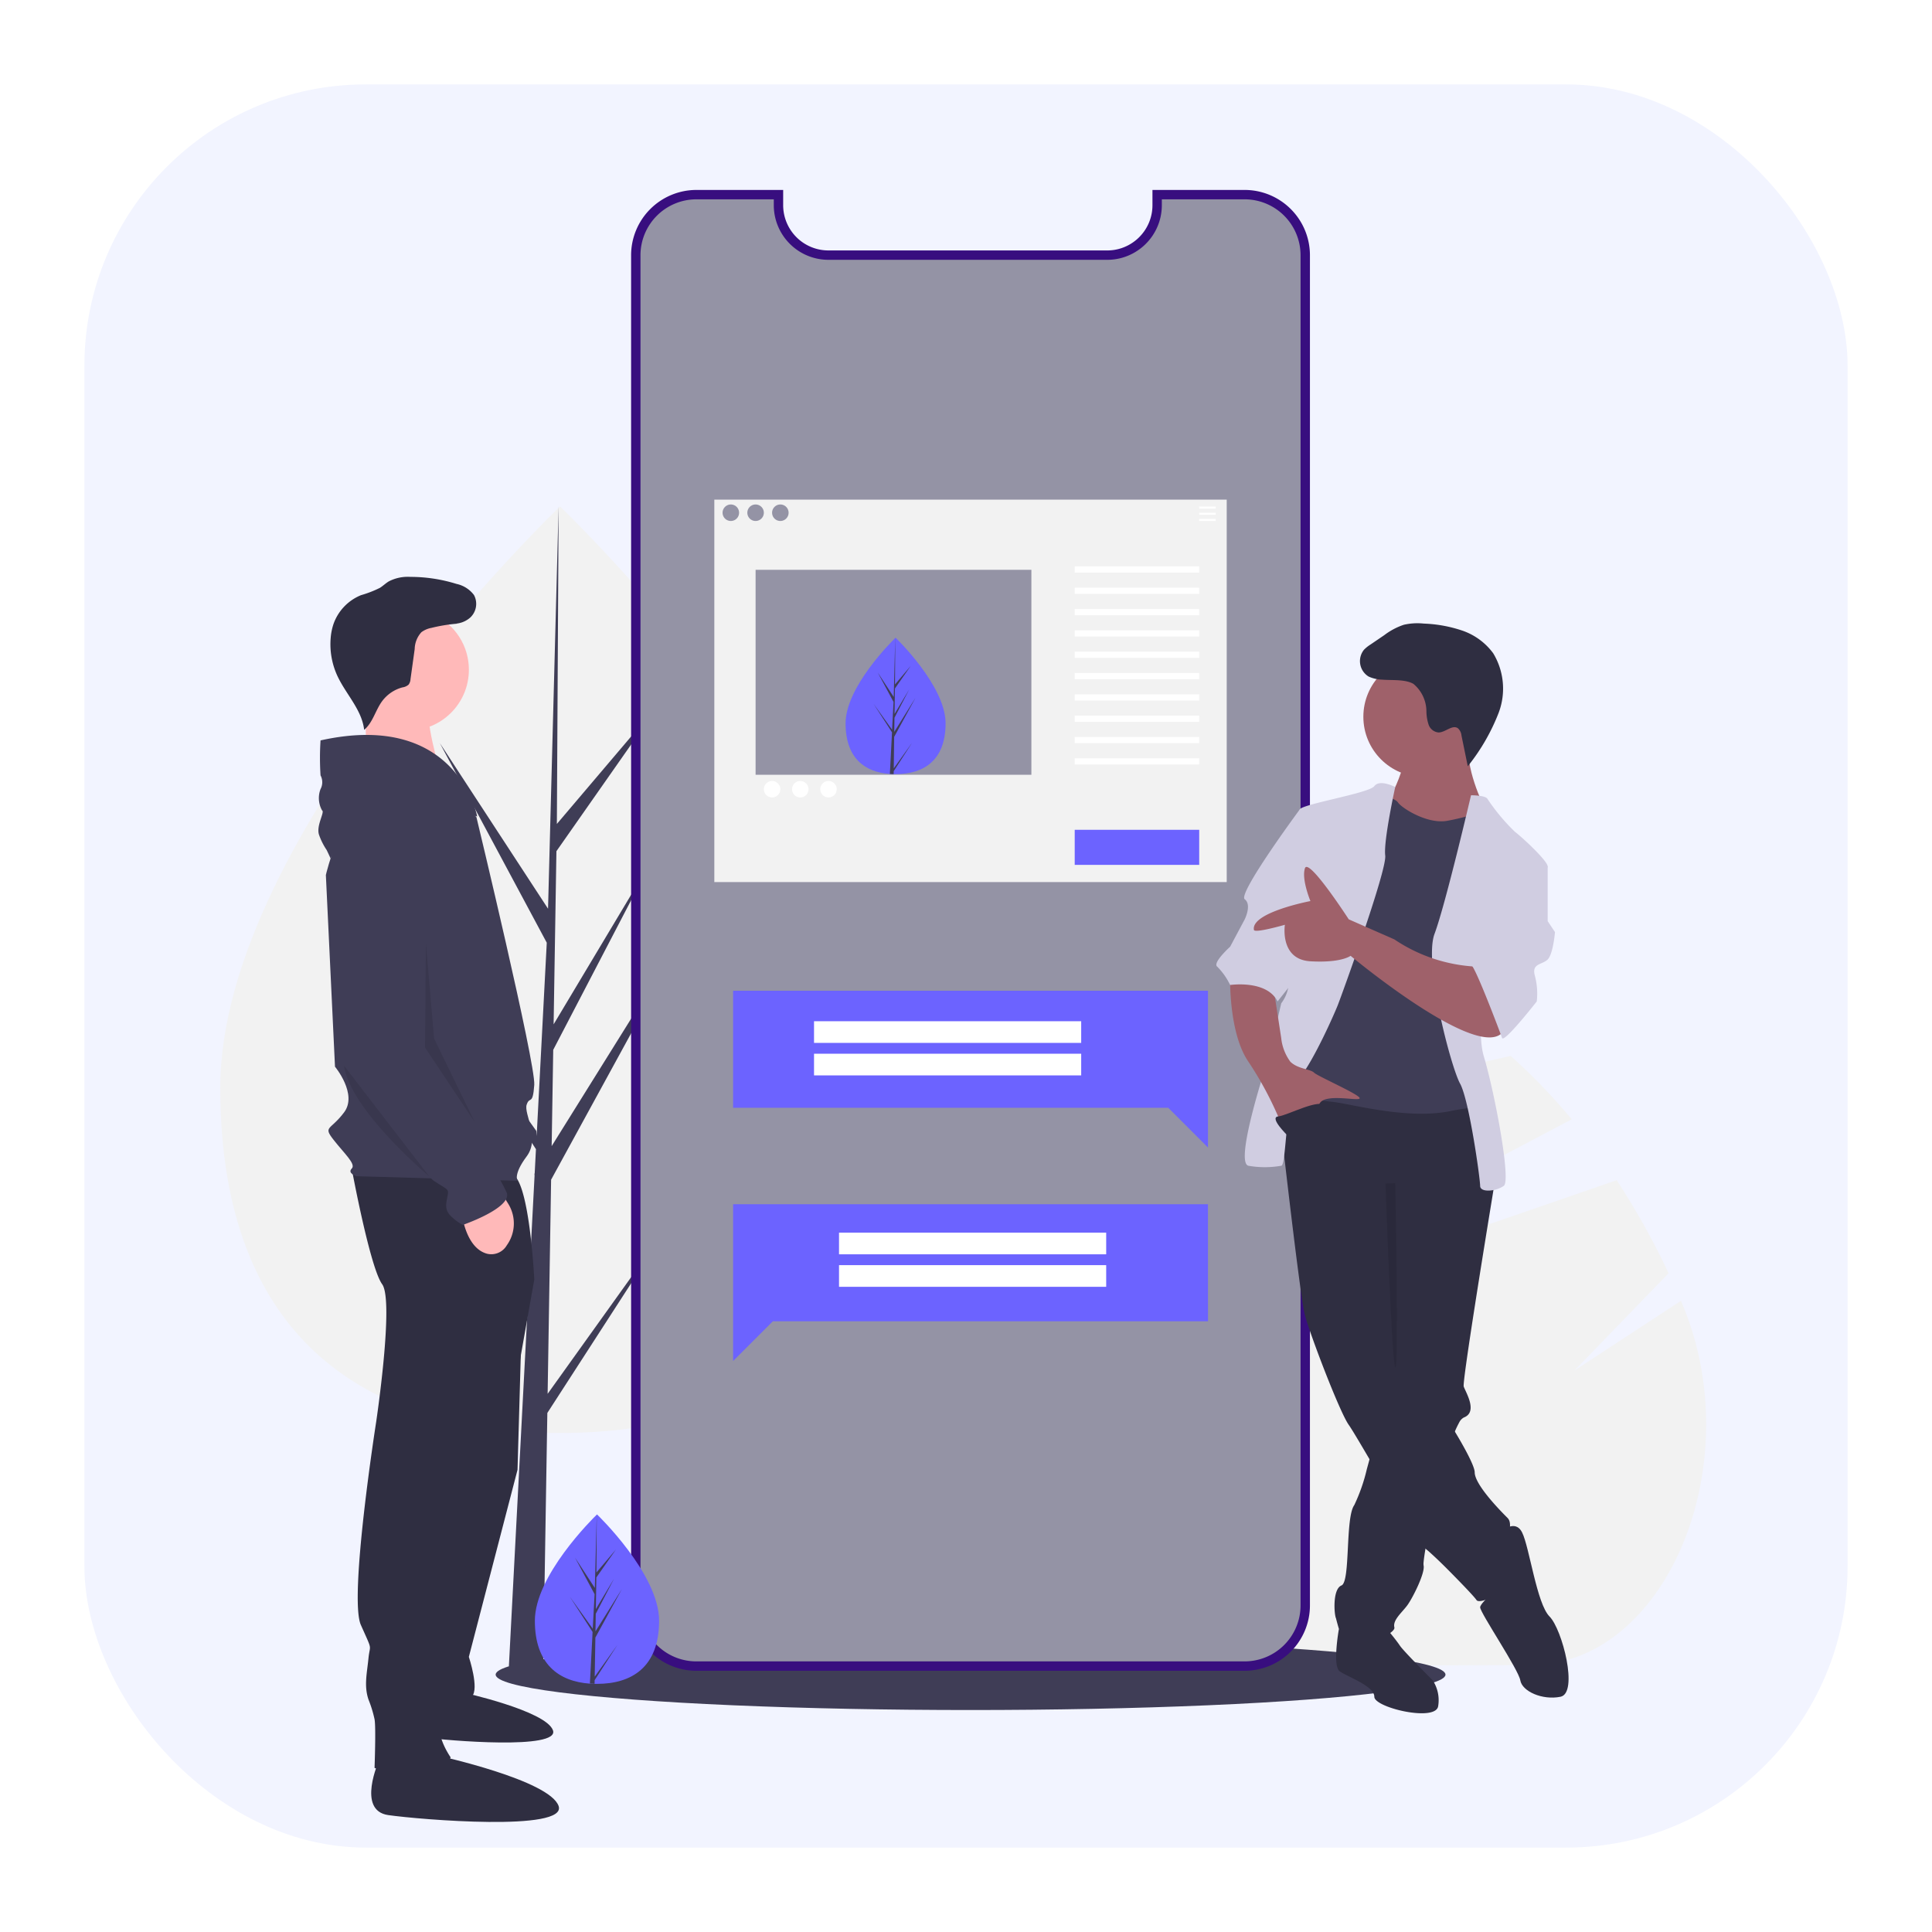 <svg xmlns="http://www.w3.org/2000/svg" xmlns:xlink="http://www.w3.org/1999/xlink" width="206" height="206" viewBox="0 0 206 206"><defs><style>.a{fill:#f2f4ff;}.b{fill:#f2f2f2;}.c{fill:#3f3d56;}.d{fill:#9493a5;stroke:#380e7f;}.e{fill:#6c63ff;}.f{fill:#fff;}.g{fill:#2f2e41;}.h{fill:#ffb9b9;}.i{opacity:0.1;}.j{fill:#9f616a;}.k{fill:#d0cde1;}.l{filter:url(#a);}</style><filter id="a" x="0" y="0" width="206" height="206" filterUnits="userSpaceOnUse"><feOffset dy="3" input="SourceAlpha"/><feGaussianBlur stdDeviation="3" result="b"/><feFlood flood-opacity="0.161"/><feComposite operator="in" in2="b"/><feComposite in="SourceGraphic"/></filter></defs><g transform="translate(9 6)"><g class="l" transform="matrix(1, 0, 0, 1, -9, -6)"><rect class="a" width="188" height="188" rx="30" transform="translate(9 6)"/></g><g transform="translate(14.486 14.753)"><path class="b" d="M608.131,537.816l-50.906.169c-13.505-4.058-24.57-18.153-24.64-39.285a59.83,59.83,0,0,1,.719-9.508l41-9.212,31.631-7.106a62.916,62.916,0,0,1,6.5,6.756L582.188,495.6l-14.268,7.535,16.034-5.532,33.279-11.481a80.7,80.7,0,0,1,5.534,9.921l-10.041,10.377,11.359-7.436.145.342C631.427,516.418,622.495,537.769,608.131,537.816Z" transform="translate(-468.34 -381.037)"/><path class="b" d="M603.068,424.177c-7.7,2.211-17.163,5-26.894,7.908-14.07,4.2-28.7,8.631-39.344,11.87l.007-.038a14.636,14.636,0,0,1,2.7-6.268c7.888-10.256,17.932-17.42,29.111-20.081h0a41.956,41.956,0,0,1,9.595-1.145A44.261,44.261,0,0,1,603.068,424.177Z" transform="translate(-471.644 -337.123)"/><ellipse class="c" cx="50.637" cy="3.776" rx="50.637" ry="3.776" transform="translate(29.364 154.027)"/><path class="b" d="M315.766,271.037c0,27.281-16.218,36.807-36.225,36.807s-36.225-9.526-36.225-36.807,36.225-61.988,36.225-61.988S315.766,243.755,315.766,271.037Z" transform="translate(-243.316 -175.805)"/><path class="c" d="M106.17,244.308l.371-22.832,15.44-28.247L106.6,217.895l.167-10.266,10.641-20.436-10.6,17.719h0l.3-18.464,11.395-16.27-11.348,13.366.187-33.857-1.178,44.821.1-1.849L94.678,174.926l11.4,21.282L105,216.829l-.032-.547L91.61,197.621l13.315,20.6-.135,2.579-.024.039.011.212-2.739,52.318H105.7l.439-27.023L119.419,225.8Z" transform="translate(-71.265 -116.443)"/><path class="d" d="M514.191,65.832V209.79a6.471,6.471,0,0,1-6.469,6.465H449.278a6.458,6.458,0,0,1-6.469-6.465V65.832a6.469,6.469,0,0,1,6.47-6.47h8.745v1.122a5.327,5.327,0,0,0,5.326,5.328h29.724a5.284,5.284,0,0,0,3.158-1.039,4.952,4.952,0,0,0,.524-.44,5.312,5.312,0,0,0,1.643-3.849V59.362h9.321A6.467,6.467,0,0,1,514.191,65.832Z" transform="translate(-398.504 -59.362)"/><path class="e" d="M554.175,281.2c0,4.017-2.386,5.421-5.332,5.423l-.2,0q-.2,0-.405-.018c-2.659-.187-4.725-1.661-4.727-5.4,0-3.867,4.937-8.748,5.308-9.109h0l.021-.021S554.173,277.183,554.175,281.2Z" transform="translate(-476.837 -224.834)"/><path class="c" d="M559.139,286.008l1.95-2.727-1.954,3.026-.005.313q-.2,0-.405-.018l.208-4.019,0-.031,0-.006.02-.38-1.962-3.032,1.968,2.747,0,.081.157-3.037-1.68-3.133,1.7,2.6.162-6.3v0l-.025,4.965,1.67-1.969-1.677,2.4-.043,2.719,1.559-2.61-1.565,3.01-.024,1.512,2.263-3.633-2.272,4.161Z" transform="translate(-487.328 -224.833)"/><path class="e" d="M296.835,484.7H246.2v16.722l4.239-4.239h46.4Z" transform="translate(-191.52 -377.054)"/><rect class="f" width="28.487" height="2.31" transform="translate(65.975 110.678)"/><rect class="f" width="28.487" height="2.31" transform="translate(65.975 114.143)"/><path class="e" d="M246.2,382.2h50.637v16.722l-4.239-4.239H246.2Z" transform="translate(-191.52 -297.318)"/><rect class="f" width="28.487" height="2.31" transform="translate(63.31 88.136)"/><rect class="f" width="28.487" height="2.31" transform="translate(63.31 91.601)"/><path class="b" d="M480.515,205.808v40.774h54.634V205.808Zm7.04.513a.88.88,0,1,1-.88.88.88.88,0,0,1,.88-.88Zm-5.28,1.76a.88.88,0,1,1,.88-.88.88.88,0,0,1-.88.88Zm1.76-.88a.88.88,0,1,1,.88.88.88.88,0,0,1-.88-.88Zm30.287,27.941H484.915V213.288h29.407Z" transform="translate(-427.836 -173.284)"/><rect class="f" width="1.76" height="0.22" transform="translate(104.38 33.258)"/><rect class="f" width="1.76" height="0.22" transform="translate(104.38 33.918)"/><rect class="f" width="1.76" height="0.22" transform="translate(104.38 34.577)"/><rect class="f" width="13.274" height="0.66" transform="translate(91.106 39.638)"/><rect class="f" width="13.274" height="0.66" transform="translate(91.106 41.911)"/><rect class="f" width="13.274" height="0.66" transform="translate(91.106 44.184)"/><rect class="f" width="13.274" height="0.66" transform="translate(91.106 46.458)"/><rect class="f" width="13.274" height="0.66" transform="translate(91.106 48.731)"/><rect class="f" width="13.274" height="0.66" transform="translate(91.106 51.004)"/><rect class="f" width="13.274" height="0.66" transform="translate(91.106 53.278)"/><rect class="f" width="13.274" height="0.66" transform="translate(91.106 55.551)"/><rect class="f" width="13.274" height="0.66" transform="translate(91.106 57.824)"/><rect class="f" width="13.274" height="0.66" transform="translate(91.106 60.098)"/><circle class="f" cx="0.88" cy="0.88" r="0.88" transform="translate(57.959 62.518)"/><circle class="f" cx="0.88" cy="0.88" r="0.88" transform="translate(60.966 62.518)"/><circle class="f" cx="0.88" cy="0.88" r="0.88" transform="translate(63.973 62.518)"/><rect class="e" width="13.274" height="3.74" transform="translate(91.106 67.725)"/><path class="g" d="M353.569,594.882l-.487,17.03-5.19,19.949s1.135,3.406.324,4.217-4.541,2.271-4.541,2.271l3.082-42.494Z" transform="translate(-321.387 -475.948)"/><path class="g" d="M335.243,778.7s-1.851,4.072.74,4.442,14.56,1.357,13.82-.74-9.748-4.072-9.748-4.072Z" transform="translate(-314.329 -618.658)"/><path class="g" d="M306.431,526.783s1.946,10.542,3.244,12.326-.649,14.759-.649,14.759-2.919,18.652-1.622,21.571.973,1.946.811,3.568-.487,2.919,0,4.379a12.831,12.831,0,0,1,.649,2.109c.162.811,0,5.19,0,5.19s6.974,2.433,8.11-1.135c0,0-1.622-2.271-1.135-4.055a21.6,21.6,0,0,0,.811-5.514v-3.406l7.461-27.9,1.784-10.056s-.487-10.218-2.271-11.191S306.431,526.783,306.431,526.783Z" transform="translate(-292.414 -422.933)"/><path class="g" d="M316.627,809.344s-2.433,5.352.973,5.839,19.138,1.784,18.165-.973-12.813-5.352-12.813-5.352Z" transform="translate(-299.691 -642.402)"/><circle class="h" cx="6.488" cy="6.488" r="6.488" transform="translate(13.532 44.171)"/><path class="h" d="M312.932,299.374l.121,8.285,7.954.027s-2.019-6.486-1.114-7.842S312.932,299.374,312.932,299.374Z" transform="translate(-297.471 -245.848)"/><path class="c" d="M310.072,340.84s-5.677-7.3-10.056-4.217-6,10.38-6,10.38l.973,20.436s2.433,2.919.973,4.866-2.271,1.46-1.135,2.919,2.433,2.6,1.946,3.082.487.811.487.811l17.192.487s-.487-.649.973-2.6-.324-4.541,0-5.514.649.162.811-2.108S310.072,340.84,310.072,340.84Z" transform="translate(-282.756 -274.456)"/><path class="h" d="M359.011,541s.324,4.055,2.757,4.7a1.908,1.908,0,0,0,2.1-.9,3.983,3.983,0,0,0,.127-4.469l-.6-.961Z" transform="translate(-333.317 -432.773)"/><path class="c" d="M290.657,319.347a28.36,28.36,0,0,0,0,3.73,1.551,1.551,0,0,1,0,1.46,2.684,2.684,0,0,0,.162,2.271c.324.162-.649,1.622-.324,2.6a7.035,7.035,0,0,0,.811,1.622c.162.324.423.906.423.906s4.767-10.15,8.659-7.718a28.209,28.209,0,0,0,6.974,3.244S305.254,316.1,290.657,319.347Z" transform="translate(-279.965 -261.154)"/><path class="c" d="M304.48,355.211s-5.19.487-4.866,7.3-.487,17.517-.487,17.517,8.92,13.624,10.38,14.6,1.622.811,1.46,1.622-.324,1.46.324,2.108a5.6,5.6,0,0,0,1.3.973s5.19-1.784,4.7-3.406a16.687,16.687,0,0,0-2.757-4.217s-3.893-6.325-4.055-7.3-.162-.811-.649-1.3a7.615,7.615,0,0,1-1.784-3.406V376.62l1.36-16.468a4.774,4.774,0,0,0-1.266-3.7A4.13,4.13,0,0,0,304.48,355.211Z" transform="translate(-286.733 -289.476)"/><path class="g" d="M308.629,247.792a2.643,2.643,0,0,0,2.45-.561,2,2,0,0,0,.4-2.4,3.159,3.159,0,0,0-1.868-1.188,16.538,16.538,0,0,0-4.912-.749,4.41,4.41,0,0,0-2.3.478c-.336.2-.621.483-.953.692a11.894,11.894,0,0,1-2.016.781,5.172,5.172,0,0,0-2.948,3.122,6.234,6.234,0,0,0-.286,1.466,8.035,8.035,0,0,0,.7,3.982c.905,1.973,2.627,3.633,2.871,5.79.927-.778,1.2-2.084,1.917-3.059a3.965,3.965,0,0,1,2.165-1.469,1.261,1.261,0,0,0,.656-.293,1.086,1.086,0,0,0,.205-.591l.445-3.205a2.762,2.762,0,0,1,.714-1.793,2.537,2.537,0,0,1,1.063-.461,17.138,17.138,0,0,1,2.774-.452" transform="translate(-284.425 -202.137)"/><path class="i" d="M302.68,477.514l9.1,11.815S303.4,482.321,302.68,477.514Z" transform="translate(-289.496 -384.647)"/><path class="i" d="M98.411,359.249l-.086,11.159,5.288,7.932-4.327-8.893Z" transform="translate(-76.488 -279.463)"/><path class="g" d="M780.406,748.881l-1.054-.783s-.7,3.9.081,4.48,3.7,1.557,3.7,2.724,6.616,2.724,6.811.973a3.859,3.859,0,0,0-.584-2.724s-3.113-3.113-3.5-3.7-1.362-1.751-1.362-1.751Z" transform="translate(-660.081 -595.136)"/><path class="g" d="M795.344,525.962s-.029.171-.08.484c-.047.278-.111.671-.189,1.156-.817,4.987-3.2,19.669-3.04,20.153.195.584,1.557,2.724,0,3.308a1.207,1.207,0,0,0-.484.527,11.3,11.3,0,0,0-.823,1.942,85.311,85.311,0,0,0-2.495,9.988c-.251,1.312-.422,2.366-.473,2.919a1.586,1.586,0,0,0-.006.385c.194.778-1.168,3.5-1.751,4.281s-1.557,1.557-1.362,2.335-4.865,2.919-5.448,1.557a24.865,24.865,0,0,1-.778-2.53c-.195-.389-.389-3.113.584-3.5s.389-7.2,1.362-8.562a18.7,18.7,0,0,0,1.341-3.835c.2-.724.411-1.494.613-2.267.821-3.166,1.549-6.351,1.549-6.351l-.195-22.767,10.7-1.362.274.605.547,1.2Z" transform="translate(-659.451 -420.669)"/><path class="g" d="M850.329,699.259s1.557-1.557,2.335,0,1.557,7.589,2.919,8.951,3.113,8.173,1.167,8.562-4.086-.584-4.281-1.751-4.281-7.2-4.281-7.783,2.724-2.724,2.724-2.724Z" transform="translate(-713.852 -556.606)"/><path class="g" d="M750.058,483.4s2.53,22.767,3.113,24.907,3.7,10.313,4.67,11.675,7.2,12.453,7.978,13.037,2.335,2.141,2.335,2.141,2.919,2.919,3.308,3.5,3.7-1.167,3.892-2.335a12,12,0,0,0-.389-3.892c-.195-.778.389-1.946-.195-2.53s-3.5-3.5-3.5-4.865-5.059-9.34-7.005-11.091a5.8,5.8,0,0,1-1.557-4.67v-11.87l10.7-3.308s-.584-9.34-1.946-9.34S752.2,481.647,750.058,483.4Z" transform="translate(-637.516 -388.808)"/><circle class="j" cx="6.421" cy="6.421" r="6.421" transform="translate(121.882 49.251)"/><path class="j" d="M804.657,321.213s-.778,2.919-1.751,3.7,2.53,4.086,2.53,4.086l6.616.389,1.168-3.7s-2.14-4.281-1.557-7.005S804.657,321.213,804.657,321.213Z" transform="translate(-678.494 -260.481)"/><path class="c" d="M762.89,347.713s1.751.195,2.141.778,3.113,2.335,5.254,1.946,3.5-.973,3.892-.778,1.168,4.281,1.168,4.281l-2.14,6.227.389,17.124.584,4.67s1.168-1.557-3.5-.584-10.7-.778-12.648-.973-5.254-.778-5.448-1.946a30.79,30.79,0,0,1,.584-5.448l3.113-13.037,1.946-7.005Z" transform="translate(-639.451 -283.673)"/><path class="k" d="M751.231,342.3s-1.646-.873-2.23-.095-7.978,1.946-7.978,2.53-1.557,16.345-1.168,17.707a3.965,3.965,0,0,1-.778,2.919l-1.362,5.838s-3.7,11.091-2.14,11.481a10.131,10.131,0,0,0,3.5,0c.584,0,.389-7.394,1.946-9.34s3.7-6.811,4.086-7.783,5.254-14.4,5.059-15.956S751.231,342.3,751.231,342.3Z" transform="translate(-625.952 -279.134)"/><path class="k" d="M829.225,347.713s1.557,0,1.751.389a21.291,21.291,0,0,0,2.919,3.5c.778.584,3.5,3.113,3.5,3.7s-5.643,4.865-5.643,4.865-2.335,11.481-1.168,15.372,2.919,13.232,2.141,13.816-2.53.778-2.53,0-1.168-9.146-2.14-10.9-3.892-12.843-2.724-15.956S829.225,347.713,829.225,347.713Z" transform="translate(-695.862 -283.673)"/><path class="j" d="M728.138,434.453s-.195,6.032,1.946,9.146a37,37,0,0,1,3.5,6.616s3.5-.973,4.086-2.14,4.281-.195,4.281-.584-4.475-2.335-4.865-2.724-1.751-.389-2.53-1.168a5.15,5.15,0,0,1-.973-2.53l-.778-5.059Z" transform="translate(-620.46 -351.149)"/><path class="g" d="M792.836,271.154a3.7,3.7,0,0,1-1.44-.33,1.928,1.928,0,0,1-.493-2.855,3.7,3.7,0,0,1,.684-.55l1.479-1.007a7.234,7.234,0,0,1,2.087-1.108,6.516,6.516,0,0,1,2.133-.126,14.416,14.416,0,0,1,4.086.743,6.839,6.839,0,0,1,3.311,2.423,7.279,7.279,0,0,1,.58,6.348,21.532,21.532,0,0,1-3.291,5.7l-.67-3.268a1.206,1.206,0,0,0-.379-.782c-.6-.428-1.338.451-2.076.445a1.243,1.243,0,0,1-1.053-.833,4.742,4.742,0,0,1-.233-1.4,3.828,3.828,0,0,0-1.386-2.947C795.291,271.092,793.829,271.244,792.836,271.154Z" transform="translate(-668.955 -219.441)"/><path class="i" d="M802.735,533.957s.657,19.01,1.046,19.594,0-19.653,0-19.653Z" transform="translate(-678.494 -428.507)"/><path class="k" d="M731.951,354.722h-1.557s-6.616,8.951-5.838,9.535,0,2.14,0,2.14L723,369.316s-1.946,1.751-1.362,2.14A7.11,7.11,0,0,1,723,373.4s3.892-.584,5.059,1.751l2.524-3.186Z" transform="translate(-615.323 -289.126)"/><path class="j" d="M763.654,392.783a17.139,17.139,0,0,1-9.146-2.919l-4.865-2.141s-4.281-6.616-4.67-5.448.584,3.5.584,3.5-6.375,1.215-6.024,3.076c.072.383,3.3-.547,3.3-.547s-.584,3.7,2.724,3.892,4.281-.584,4.281-.584,14.01,11.675,16.345,7.978S763.654,392.783,763.654,392.783Z" transform="translate(-629.318 -310.452)"/><path class="k" d="M849.752,378.379l2.141.778v5.838l.778,1.167s-.195,2.335-.778,2.919-1.751.389-1.362,1.751a7.378,7.378,0,0,1,.195,2.724s-3.5,4.475-3.7,3.892-2.919-7.784-3.308-7.784,3.892-11.286,3.892-11.286Z" transform="translate(-710.356 -307.529)"/><path class="g" d="M751.243,499.26s-2.012-1.946-1.006-2.043,4.509-2.043,5.092-1.07S751.243,499.26,751.243,499.26Z" transform="translate(-637.436 -398.93)"/><path class="e" d="M407.59,704.3c0,4.99-2.966,6.732-6.626,6.732q-.127,0-.254,0c-.17,0-.337-.012-.5-.023-3.3-.234-5.868-2.066-5.868-6.707,0-4.8,6.137-10.863,6.6-11.312h0l.027-.026S407.59,699.305,407.59,704.3Z" transform="translate(-360.798 -552.242)"/><path class="c" d="M413.757,710.264l2.423-3.386-2.43,3.758-.006.389c-.17,0-.337-.012-.5-.023l.261-4.992,0-.039,0-.007.025-.471-2.435-3.767,2.443,3.414.006.1.2-3.772-2.085-3.893,2.111,3.231.205-7.82v0l-.034,6.167,2.076-2.445-2.084,2.976-.055,3.377,1.938-3.241-1.946,3.738-.031,1.878,2.814-4.511-2.824,5.167Z" transform="translate(-373.832 -552.242)"/></g></g></svg>